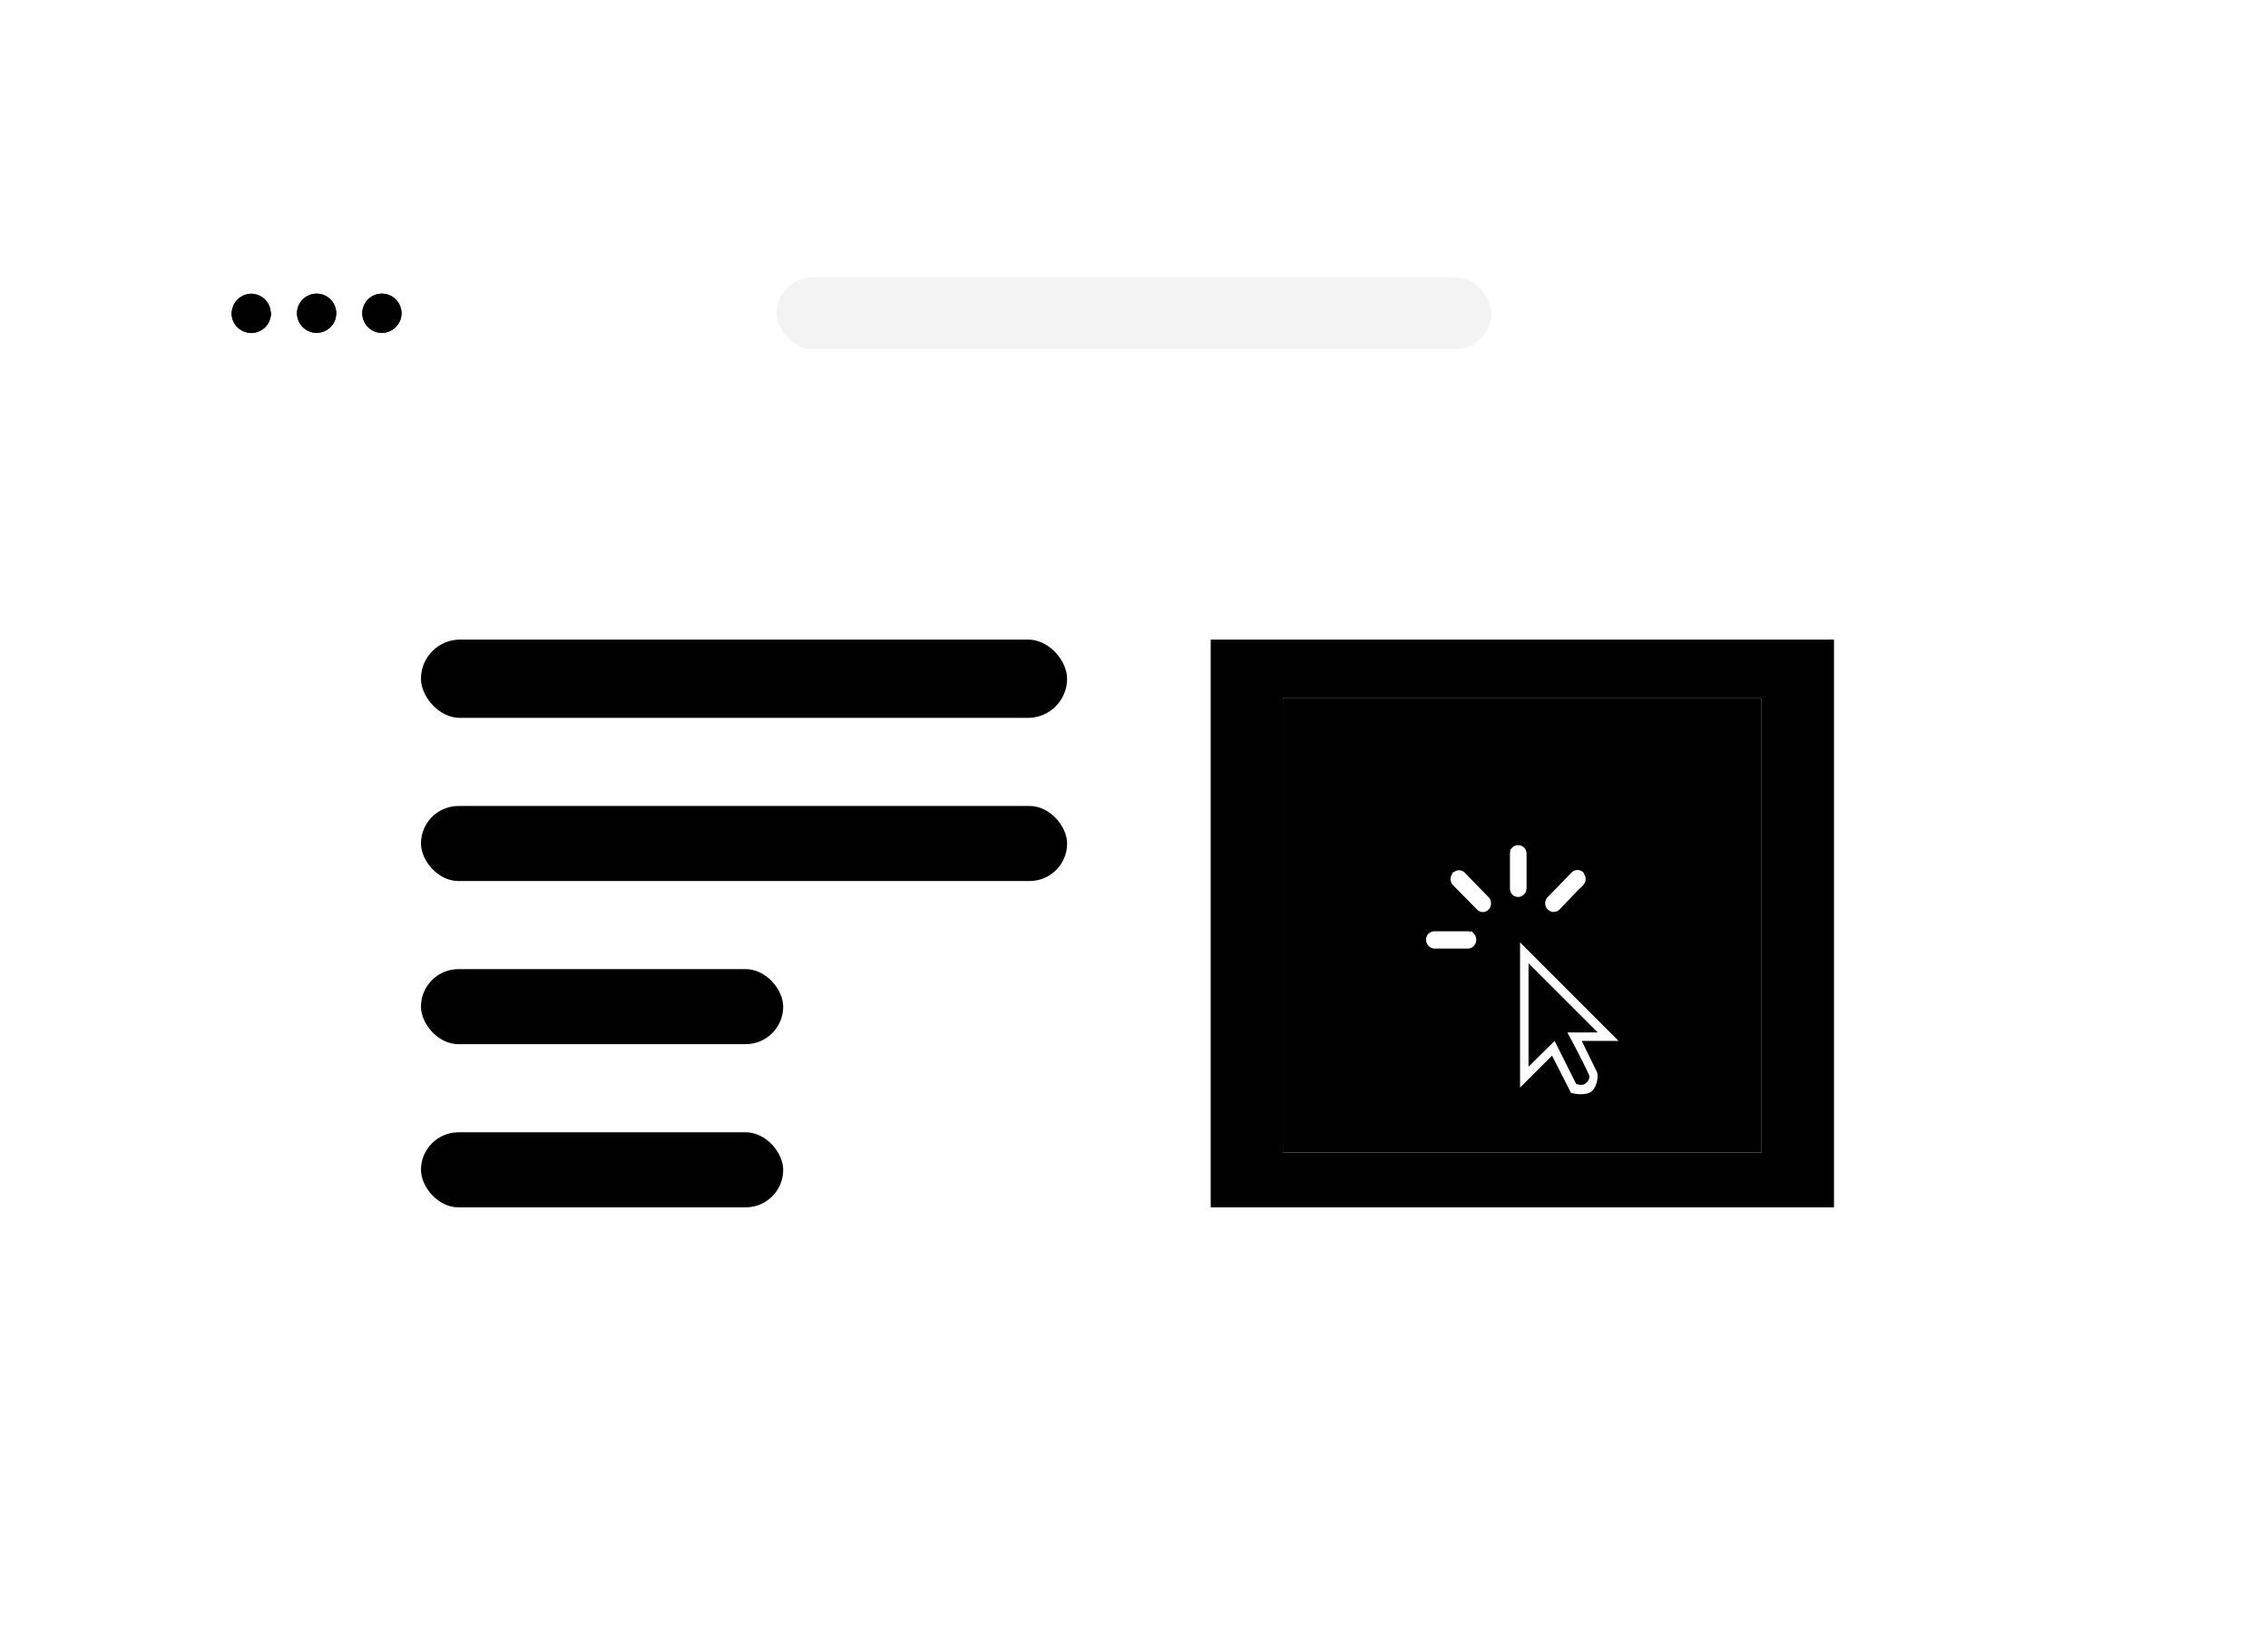 <svg xmlns="http://www.w3.org/2000/svg" width="695" height="506" fill="none"><g filter="url(#a)"><g clip-path="url(#b)"><path fill="#fff" d="M50 93h595v353H50z" style="fill:#fff;fill-opacity:1"/><g filter="url(#c)"><path fill="#fff" d="M50 50a10 10 0 0 1 10-10h575a10 10 0 0 1 10 10v43H50V50Z" style="fill:#fff;fill-opacity:1"/><g filter="url(#d)"><path fill="#EE6A5F" fill-rule="evenodd" d="M77 72a6 6 0 1 0 0-12 6 6 0 0 0 0 12Z" clip-rule="evenodd" style="fill:#ee6a5f;fill:color(display-p3 .933 .416 .372);fill-opacity:1"/></g><path stroke="#CE5347" stroke-width=".5" d="M82.8 66a5.8 5.8 0 1 1-11.6 0 5.8 5.8 0 0 1 11.5 0Z" style="stroke:#ce5347;stroke:color(display-p3 .808 .326 .278);stroke-opacity:1"/><g filter="url(#e)"><path fill="#F5BD4F" fill-rule="evenodd" d="M97 72a6 6 0 1 0 0-12 6 6 0 0 0 0 12Z" clip-rule="evenodd" style="fill:#f5bd4f;fill:color(display-p3 .961 .741 .31);fill-opacity:1"/></g><path stroke="#D6A243" stroke-width=".5" d="M102.8 66a5.7 5.7 0 1 1-11.5 0 5.7 5.7 0 0 1 11.5 0Z" style="stroke:#d6a243;stroke:color(display-p3 .839 .635 .263);stroke-opacity:1"/><g filter="url(#f)"><path fill="#61C454" fill-rule="evenodd" d="M117 72a6 6 0 1 0 0-12 6 6 0 0 0 0 12Z" clip-rule="evenodd" style="fill:#61c454;fill:color(display-p3 .38 .769 .329);fill-opacity:1"/></g><path stroke="#58A942" stroke-width=".5" d="M122.8 66a5.7 5.7 0 1 1-11.5 0 5.7 5.7 0 0 1 11.5 0Z" style="stroke:#58a942;stroke:color(display-p3 .345 .663 .259);stroke-opacity:1"/><rect width="219" height="22" x="238" y="55" fill="#000" fill-opacity=".1" rx="11" style="fill:#000;fill-opacity:.05"/></g><rect width="198" height="24" x="129" y="166" fill="#F2F2F2" rx="12" style="fill:#f2f2f2;fill:color(display-p3 .949 .949 .949);fill-opacity:1"/><rect width="198" height="23" x="129" y="217" fill="#F2F2F2" rx="11.5" style="fill:#f2f2f2;fill:color(display-p3 .949 .949 .949);fill-opacity:1"/><rect width="111" height="23" x="129" y="267" fill="#F2F2F2" rx="11.5" style="fill:#f2f2f2;fill:color(display-p3 .949 .949 .949);fill-opacity:1"/><rect width="111" height="23" x="129" y="317" fill="#F2F2F2" rx="11.5" style="fill:#f2f2f2;fill:color(display-p3 .949 .949 .949);fill-opacity:1"/><path fill="#4DC800" fill-opacity=".3" d="M371 166h191v174H371z" style="fill:#4dc800;fill:color(display-p3 .302 .784 0);fill-opacity:.3"/><path fill="#fff" d="M393.1 184h146.7v139.2H393.1z" style="fill:#fff;fill-opacity:1"/><path fill="#78AAD2" fill-opacity=".7" d="M393.1 184h146.7v139.2H393.1z" style="fill:#78aad2;fill:color(display-p3 .471 .667 .824);fill-opacity:.7"/><path fill="#fff" stroke="#fff" d="M445.6 237.8h.1a2 2 0 0 1 1.4-.6 2 2 0 0 1 1.4.6l7.3 7.5a2.1 2.1 0 0 1 .6 1.5 2.2 2.2 0 0 1-.6 1.6 2 2 0 0 1-1.5.6 2 2 0 0 1-1.4-.7l-7.3-7.4a2.2 2.2 0 0 1 0-3Zm39.2 3-7.2 7.5a2 2 0 0 1-2.3.5 2 2 0 0 1-1.1-1.1 2.2 2.2 0 0 1 .4-2.4l7.3-7.5a2 2 0 0 1 3 0v.2a2.1 2.1 0 0 1 .5 1.4 2.2 2.2 0 0 1-.6 1.5Zm-19.6-11.3c.6 0 1 .2 1.5.6.4.4.6 1 .6 1.5v10.6c0 .6-.2 1.1-.6 1.5a2 2 0 0 1-3 0c-.3-.4-.5-1-.5-1.5v-10.6c0-.5.2-1 .6-1.5a2 2 0 0 1 1.4-.6ZM437.5 258c0-.6.2-1.1.6-1.5a2 2 0 0 1 1.5-.6h10.2c.6 0 1 .2 1.5.6a2.2 2.2 0 0 1 0 3 2 2 0 0 1-1.5.7h-10.2a2 2 0 0 1-1.5-.7c-.4-.4-.6-1-.6-1.5Z" style="fill:#fff;fill-opacity:1;stroke:#fff;stroke-opacity:1"/><g filter="url(#g)"><path fill="#fff" d="M489.4 297.6c.5 1 0 5.3-2.4 6.3-2.5 1-5.6 0-5.6 0l-5.8-11.4-9.8 9.8v-44.5L496 288h-11.3l4.7 9.6Z" style="fill:#fff;fill-opacity:1"/><path fill="#000" fill-rule="evenodd" d="M468.4 264.2v31.7l8-7.9 6.6 13.2s1.8.6 2.6 0c.9-.5 1.7-1.7 1.4-2.6-1.9-4.4-6.7-13.2-6.7-13.2h9.3l-21.2-21.2Z" clip-rule="evenodd" style="fill:#000;fill-opacity:1"/></g></g></g><defs><filter id="a" width="695" height="506" x="0" y="0" color-interpolation-filters="sRGB" filterUnits="userSpaceOnUse"><feFlood flood-opacity="0" result="BackgroundImageFix"/><feColorMatrix in="SourceAlpha" result="hardAlpha" values="0 0 0 0 0 0 0 0 0 0 0 0 0 0 0 0 0 0 127 0"/><feOffset dy="10"/><feGaussianBlur stdDeviation="25"/><feColorMatrix values="0 0 0 0 0 0 0 0 0 0 0 0 0 0 0 0 0 0 0.2 0"/><feBlend in2="BackgroundImageFix" result="effect1_dropShadow_16_429"/><feColorMatrix in="SourceAlpha" result="hardAlpha" values="0 0 0 0 0 0 0 0 0 0 0 0 0 0 0 0 0 0 127 0"/><feOffset dy="20"/><feGaussianBlur stdDeviation="15"/><feColorMatrix values="0 0 0 0 0 0 0 0 0 0 0 0 0 0 0 0 0 0 0.3 0"/><feBlend in2="effect1_dropShadow_16_429" result="effect2_dropShadow_16_429"/><feColorMatrix in="SourceAlpha" result="hardAlpha" values="0 0 0 0 0 0 0 0 0 0 0 0 0 0 0 0 0 0 127 0"/><feOffset/><feGaussianBlur stdDeviation=".5"/><feColorMatrix values="0 0 0 0 0 0 0 0 0 0 0 0 0 0 0 0 0 0 0.7 0"/><feBlend in2="effect2_dropShadow_16_429" result="effect3_dropShadow_16_429"/><feBlend in="SourceGraphic" in2="effect3_dropShadow_16_429" result="shape"/></filter><filter id="c" width="595" height="53.5" x="50" y="40" color-interpolation-filters="sRGB" filterUnits="userSpaceOnUse"><feFlood flood-opacity="0" result="BackgroundImageFix"/><feColorMatrix in="SourceAlpha" result="hardAlpha" values="0 0 0 0 0 0 0 0 0 0 0 0 0 0 0 0 0 0 127 0"/><feOffset dy=".5"/><feColorMatrix values="0 0 0 0 0 0 0 0 0 0 0 0 0 0 0 0 0 0 0.15 0"/><feBlend in2="BackgroundImageFix" result="effect1_dropShadow_16_429"/><feBlend in="SourceGraphic" in2="effect1_dropShadow_16_429" result="shape"/><feColorMatrix in="SourceAlpha" result="hardAlpha" values="0 0 0 0 0 0 0 0 0 0 0 0 0 0 0 0 0 0 127 0"/><feOffset dy="-.5"/><feComposite in2="hardAlpha" k2="-1" k3="1" operator="arithmetic"/><feColorMatrix values="0 0 0 0 0 0 0 0 0 0 0 0 0 0 0 0 0 0 0.05 0"/><feBlend in2="shape" result="effect2_innerShadow_16_429"/></filter><filter id="d" width="12" height="12" x="71" y="60" color-interpolation-filters="sRGB" filterUnits="userSpaceOnUse"><feFlood flood-opacity="0" result="BackgroundImageFix"/><feBlend in="SourceGraphic" in2="BackgroundImageFix" result="shape"/><feColorMatrix in="SourceAlpha" result="hardAlpha" values="0 0 0 0 0 0 0 0 0 0 0 0 0 0 0 0 0 0 127 0"/><feOffset/><feGaussianBlur stdDeviation="3"/><feComposite in2="hardAlpha" k2="-1" k3="1" operator="arithmetic"/><feColorMatrix values="0 0 0 0 0.925 0 0 0 0 0.427 0 0 0 0 0.384 0 0 0 1 0"/><feBlend in2="shape" result="effect1_innerShadow_16_429"/></filter><filter id="e" width="12" height="12" x="91" y="60" color-interpolation-filters="sRGB" filterUnits="userSpaceOnUse"><feFlood flood-opacity="0" result="BackgroundImageFix"/><feBlend in="SourceGraphic" in2="BackgroundImageFix" result="shape"/><feColorMatrix in="SourceAlpha" result="hardAlpha" values="0 0 0 0 0 0 0 0 0 0 0 0 0 0 0 0 0 0 127 0"/><feOffset/><feGaussianBlur stdDeviation="3"/><feComposite in2="hardAlpha" k2="-1" k3="1" operator="arithmetic"/><feColorMatrix values="0 0 0 0 0.961 0 0 0 0 0.769 0 0 0 0 0.318 0 0 0 1 0"/><feBlend in2="shape" result="effect1_innerShadow_16_429"/></filter><filter id="f" width="12" height="12" x="111" y="60" color-interpolation-filters="sRGB" filterUnits="userSpaceOnUse"><feFlood flood-opacity="0" result="BackgroundImageFix"/><feBlend in="SourceGraphic" in2="BackgroundImageFix" result="shape"/><feColorMatrix in="SourceAlpha" result="hardAlpha" values="0 0 0 0 0 0 0 0 0 0 0 0 0 0 0 0 0 0 127 0"/><feOffset/><feGaussianBlur stdDeviation="3"/><feComposite in2="hardAlpha" k2="-1" k3="1" operator="arithmetic"/><feColorMatrix values="0 0 0 0 0.408 0 0 0 0 0.8 0 0 0 0 0.345 0 0 0 1 0"/><feBlend in2="shape" result="effect1_innerShadow_16_429"/></filter><filter id="g" width="33.8" height="50.1" x="464" y="257" color-interpolation-filters="sRGB" filterUnits="userSpaceOnUse"><feFlood flood-opacity="0" result="BackgroundImageFix"/><feColorMatrix in="SourceAlpha" result="hardAlpha" values="0 0 0 0 0 0 0 0 0 0 0 0 0 0 0 0 0 0 127 0"/><feOffset dy="1"/><feGaussianBlur stdDeviation=".9"/><feColorMatrix values="0 0 0 0 0 0 0 0 0 0 0 0 0 0 0 0 0 0 0.65 0"/><feBlend in2="BackgroundImageFix" result="effect1_dropShadow_16_429"/><feBlend in="SourceGraphic" in2="effect1_dropShadow_16_429" result="shape"/></filter><clipPath id="b"><rect width="595" height="406" x="50" y="40" fill="#fff" rx="10" style="fill:#fff;fill-opacity:1"/></clipPath></defs></svg>